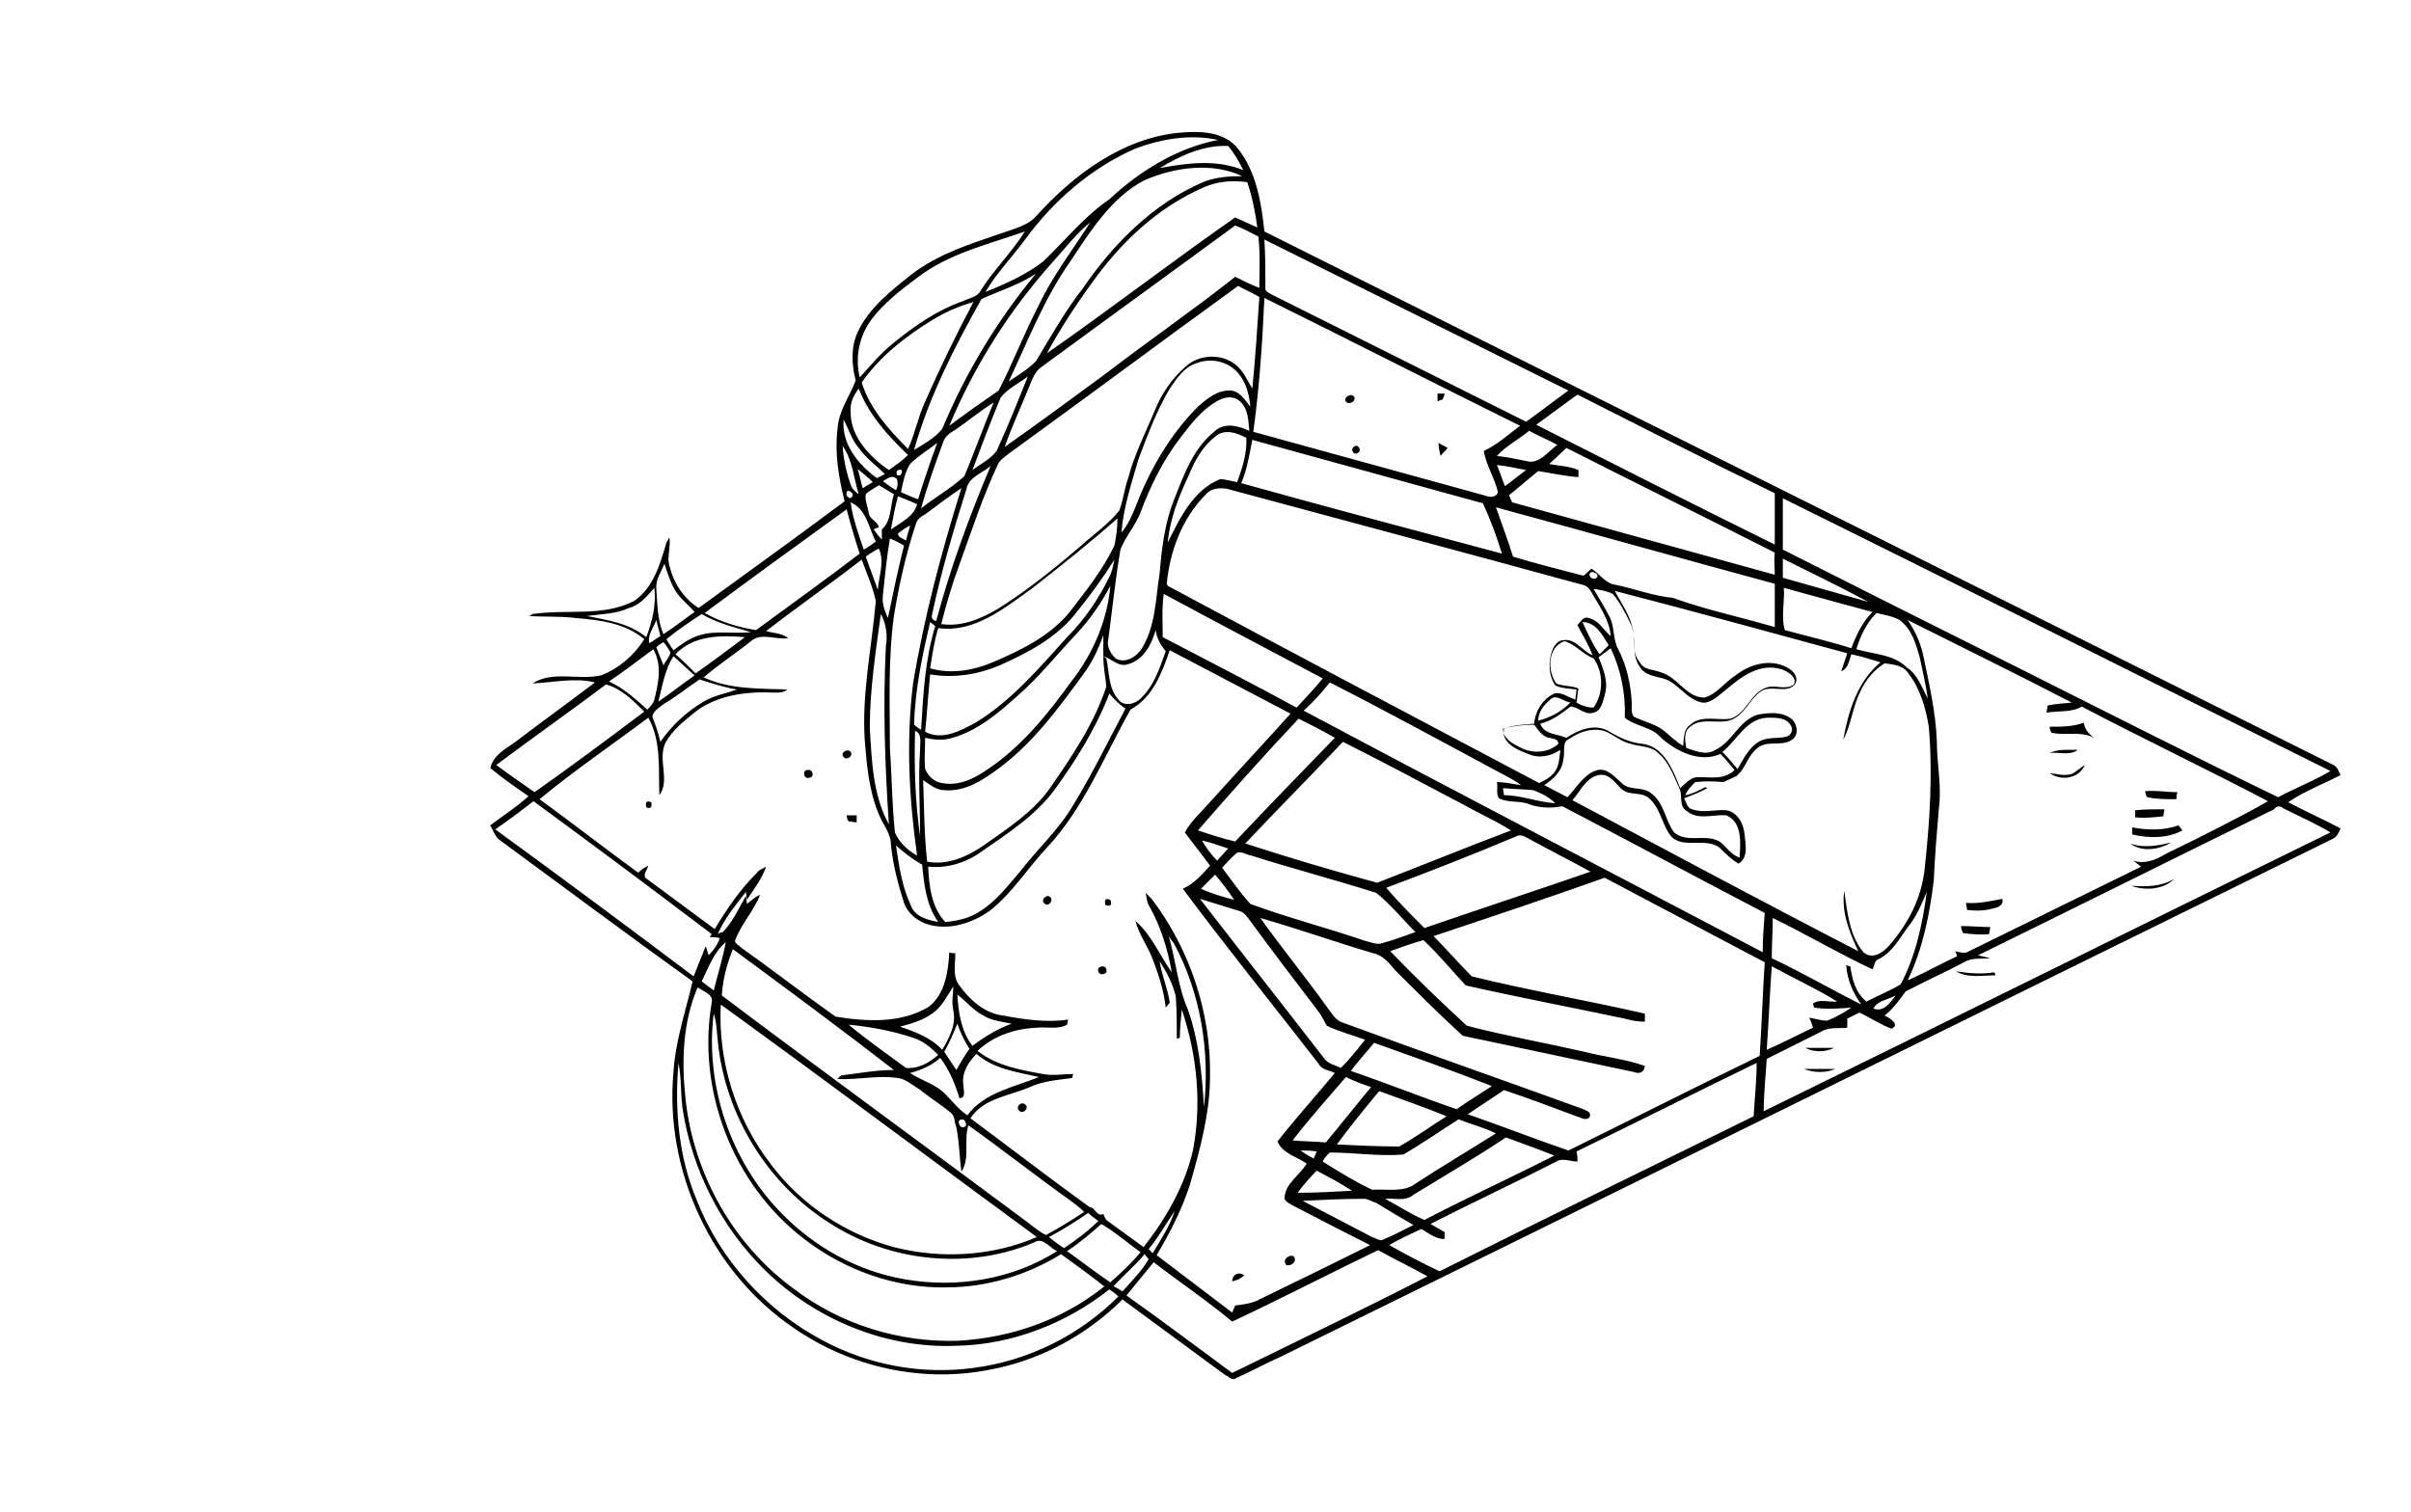 <?xml version="1.0" encoding="utf-8"?>
<!-- Generator: Adobe Illustrator 26.0.3, SVG Export Plug-In . SVG Version: 6.00 Build 0)  -->
<svg version="1.1" id="Слой_48" xmlns="http://www.w3.org/2000/svg" xmlns:xlink="http://www.w3.org/1999/xlink" x="0px"
	 y="0px" viewBox="0 0 239.5 150.2" style="enable-background:new 0 0 239.5 150.2;" xml:space="preserve">
<style type="text/css">
	.st0{fill:#010101;}
</style>
<g>
	<path class="st0" d="M117,13.2c-5.6,0.6-10.4,4.2-14.1,8.3c-0.8,0.9-2.1,1.2-3.2,1.6c-3.2,1.1-6.5,2.1-9.2,4.2
		c-2,1.6-4.2,3.3-5.3,5.7c-0.7,1.5-0.6,3.2-0.2,4.8c-0.6,1.6-1.7,3-1.8,4.8c-0.3,2.4,0.1,4.8,0.7,7.2c-4.8,3.6-9.7,7.1-14.5,10.6
		c-1.6-1-2.7-2.8-3-4.7c0-0.8,0.2-1.5,0.1-2.3c-0.1,0.1-0.2,0.4-0.3,0.5c-0.6,2.1-1.3,4.5-3.2,5.8c-3.1,1.6-6.7,0.8-10.1,1.3
		c-0.1,0.1-0.3,0.2-0.4,0.2c1.5,0.1,3.1,0,4.7,0.2c2.4,0.2,4.9,0.5,6.8,2.1c-1,1.6-2.5,2.9-4.3,3.6c-2.3,0.5-4.8-0.5-6.8,0.8
		c2.1-0.1,4.2-0.6,6.2-0.1c-2.5,1.9-5,3.7-7.5,5.6c-1.1,0.9-2.5,1.4-2.9,2.9c1.2,1,2.5,1.9,3.8,2.8c-1.2,1.1-2.5,1.9-3.8,2.9
		c0.3,0.5,0.5,1.2,1,1.5c6.4,4.7,12.7,9.4,19.1,14c-0.7,3-1.7,5.9-1.9,9c-0.9,9.8,3.8,19.9,11.9,25.4c5.6,3.9,12.7,5.5,19.4,4.2
		c5-0.9,9.7-3.4,13.3-7c3.4,2.5,6.8,5,10.2,7.5c0.3,0.1,0.6,0.5,0.9,0.4c1.6-0.7,3-1.5,4.6-2.2c34.8-17.1,69.6-34.3,104.4-51.4
		c0.5-0.2,0.7-0.6,0.9-1.1c-1.7-0.9-3.5-1.7-5.2-2.6c1.6-1.1,3.5-1.8,5.2-2.7c-0.2-0.4-0.3-0.8-0.7-1c-35.4-17.7-70.8-35.3-106.2-53
		c-0.3-2.9-0.8-5.9-2.6-8.2C121.6,13,119.1,13,117,13.2z M86.6,31.7c1.2-1.6,2.9-2.9,4.5-4.1c3.1-2.4,7-3.3,10.7-4.6
		c-1.3,2.1-3.1,3.8-4.4,5.9c-0.3,0.6-1.1,0.7-1.7,1c-2.6,0.9-4.9,2.5-7.1,4.3c-1.2,1-2.2,2.2-3.2,3.3C84.9,35.4,85.4,33.3,86.6,31.7
		z M180.1,102.1c-1.5,0.7-3,1.5-4.6,2.2c0.2-2.8,0.3-5.6,0.5-8.3c2.2,1.2,4.4,2.2,6.5,3.5c-0.8,0.1-1.7-0.3-2.4,0.2
		c0,0.1,0.1,0.3,0.1,0.4c1.2,0.2,2.5,0.1,3.7,0c-0.7,0.5-1.6,1-2.4,1.3c-0.6,0-1.2-0.2-1.8-0.3C179.9,101.4,180,101.8,180.1,102.1z
		 M137.6,119.1c0.9-0.1,2,0.3,2.8-0.4c3.1-1.9,6.2-3.7,9.2-5.7c1.6,0.6,3.3,1.2,4.8,1.8c-4.3,2.2-8.7,4.2-12.9,6.4
		C140.1,120.6,138.9,119.8,137.6,119.1z M140.4,121.7c-1,0.5-1.9,1-2.9,1.4c-0.4,0.3-0.8-0.1-1.2-0.2c-2.3-1.2-4.6-2.4-6.9-3.6
		c2-0.1,4-0.2,6.1-0.2c0.4,0,0.8,0.3,1.2,0.4C138,120.3,139.2,121,140.4,121.7z M132.1,114.5c2.4,0,4.9,0.4,7.3,0.2
		c1.9-1.1,3.6-2.3,5.5-3.5c1.2,0.5,2.5,0.8,3.7,1.4c-2.7,1.7-5.4,3.3-8,5c-1.2,0.9-2.9,0.5-4.3,0.6c-1.7-0.8-3.3-1.8-4.9-2.8
		C131.5,115.1,131.8,114.8,132.1,114.5z M130.5,115.1c-0.4-0.2-0.9-0.5-1.3-0.8c0.5,0,1.1,0,1.6,0.1
		C130.7,114.6,130.6,114.9,130.5,115.1z M88.4,53.5c0.5,0.2,0.9,0.4,1.4,0.7c-0.6,2.4-1.1,4.8-1.6,7.2c-0.3-0.7-0.6-1.4-0.5-2.2
		C87.9,57.2,88.1,55.3,88.4,53.5z M87.2,58.6c-0.4-1.1-0.8-2.2-1.2-3.3c0.4-0.3,0.9-0.6,1.3-0.8C87.9,55.8,87.3,57.2,87.2,58.6z
		 M87.7,47.8c0.4-0.2,0.9-0.7,1.4-0.2c0.1,0.4,0.1,0.7-0.1,1.1C88.5,48.4,88.1,48.1,87.7,47.8z M86.7,47.9c-0.3,0.2-0.7,0.4-1,0.6
		c-0.2-0.6-0.3-1.3-0.5-1.9C85.7,47,86.2,47.4,86.7,47.9z M90.4,46.1c0.8-0.8,1.8-1.4,2.7-2.1c-0.7,1.9-1.3,3.7-1.9,5.6
		c-0.6-0.2-1.2-0.5-1.7-0.7C89.7,47.9,89.9,46.9,90.4,46.1z M89.1,47.2c-0.1-0.4,0-0.6,0.5-0.5C89.6,47.1,89.5,47.3,89.1,47.2z
		 M91.5,50.5c0.6-2.2,1.4-4.4,2.2-6.6c0.2-0.6,0.7-0.9,1.2-1.2c1.3-0.9,2.5-1.9,3.8-2.7c-1,2.4-1.9,4.9-2.9,7.3
		C94.5,48.5,92.9,49.4,91.5,50.5z M98.4,46.3c-2.1,5-4,10.1-5.4,15.4c-0.4-0.1-0.5-0.3-0.4-0.7c0.9-4.2,2.1-8.3,3.4-12.4
		C96.2,47.4,97.6,47,98.4,46.3z M91.1,50.1c-0.3,1.2-1.6,1.8-2.6,2.5c0.2-1.1,0.4-2.2,0.7-3.3C89.9,49.6,90.5,49.8,91.1,50.1z
		 M90.4,52.2c-0.1,0.5-0.3,1-0.4,1.5c-0.3-0.2-0.8-0.3-0.8-0.7C89.6,52.7,90,52.4,90.4,52.2z M88,64.2c-0.3,5.9-0.1,11.8,0.3,17.7
		c-1.6-2.9-1.7-6.3-1.9-9.6c0-3.8,0.6-7.6,1.1-11.3C88,61.9,88.2,63.1,88,64.2z M88.4,74.4c0-4.4-0.2-8.8,0.4-13.2
		C89.3,58.1,90,55,91,52c0.1-0.4,0.5-0.7,0.9-0.9c1.2-0.9,2.4-1.8,3.6-2.6c-2,6.4-3.7,12.8-4.8,19.4c-0.7,5.7-0.4,11.4,0.4,17.1
		c-0.9-0.5-1.8-1.3-2.2-2.3C88.6,79.9,88.6,77.1,88.4,74.4z M120.6,42.9c-2.1,1.7-3,4.3-4,6.8c-0.9,2.3-1.2,4.8-1.4,7.2
		c-0.4,2.5-0.4,5.2-1.7,7.4c-0.5,0.9-1.7,1.7-2.7,1.1c-0.5-0.5-0.9-1.2-0.7-1.9c0.4-3,0.7-6,1.2-8.9c0.5-1.3,1.5-2.4,2-3.7
		c1-2.7,2.3-5.3,4.1-7.6c1-1.3,2.1-2.7,3.6-3.5c0.7-0.4,1.6-0.5,2.2,0.1c0.8,0.7,0.8,1.9,0.9,2.9C122.8,42.2,121.5,42,120.6,42.9z
		 M171.6,68.4c1.4-1.2,3.1-2.4,5-2c0.7,0.1,2,0.8,1.6,1.6c-0.8,0.6-1.9,0-2.7,0.3c-1.6,0.5-2,2.6-3.6,3.1c-1.3,0.2-2.9-0.4-4,0.6
		c-0.7,0.5-0.6,1.3-0.7,2.1c-0.7-0.4-1.3-1-1.9-1.5c-0.9-0.7-2-0.9-3-1.4c-0.3-0.4-0.2-0.9-0.2-1.3c-0.1-1.9-0.5-3.8-1.4-5.5
		c-0.5-1-0.3-2.1-0.8-3.1c-0.5-1-1.1-1.9-1.6-2.8c0.6,0.1,1.3,0.2,1.9,0.5c0.7,0.8,1.2,1.8,1.7,2.8c0.8,1.4,0,3.3,1.1,4.6
		c0.5,0.7,1.5,0.8,2.2,1c1.5,0.4,2.3,2.1,3.9,2.4C170,69.9,170.8,69,171.6,68.4z M170.9,74.9c0.5,0.5,1,1.1,1.4,1.6
		c-1,1-2.4,0.7-3.6,0.7c-0.8,0-1.3,0.7-1.8,1.1c-0.7-1.8-1.6-4.1-3.7-4.4c-1.2-0.1-2.3-0.6-3.3-1.2c-1.4-0.9-3.1-0.2-4.3,0.6
		c-0.9-0.4-2.2-0.3-2.6-1.4c1.2-0.3,2.1-1,3-1.7c0.8,0,1.4,0.9,2.3,0.6c0.8-0.2,0.9-1.1,1.1-1.7c0.4-1.3-0.1-2.6-0.6-3.8
		c0.4-0.3,0.8-0.6,1.2-0.9c1,2.1,1.5,4.5,1.4,6.9c1.1,0.9,2.7,0.9,3.6,2C166.6,74.7,168.9,75.8,170.9,74.9z M171.1,74.7
		c1.5-1.2,2.4-3.4,4.6-3.4c0.8,0,1.8,0,2.2,0.8c0.3,0.4,0,1-0.5,1.1c-0.9,0.2-1.9,0-2.7,0.5c-1,0.6-1.5,1.7-2.1,2.7
		C172.1,75.8,171.6,75.2,171.1,74.7z M171.5,81c1.6,0.7,1.4,2.8,1.3,4.2c-0.9-0.3-1.3-1.1-2-1.6c-1.4-0.8-3.2,0.2-4.5-0.9
		c-0.9-1.2-1-3-2.3-3.9c-0.8-0.7-2.1-0.2-2.9-1c-0.7-0.6-1.4-1.5-2.4-1.3c-1.4,0.4-2.1,1.8-3,2.7c-0.8-0.4-1.5-0.8-2.3-1.2
		c0.9-0.6,1.8-1.4,1.9-2.6c0.2-0.7-0.2-1.7,0.6-2c1-0.7,2.2-1.1,3.4-0.8c0.9,0.3,1.7,1.1,2.7,1.3c0.9,0.3,2,0.2,2.7,0.9
		c1.1,0.9,1.6,2.4,2.2,3.7c0.2,0.7-0.1,1.7,0.7,2.1C168.7,81.5,170.1,80.9,171.5,81z M154.5,79.8c-1.7-0.1-3.4-0.8-5.1-0.8
		c0-0.2-0.1-0.5-0.1-0.7c1,0.1,2,0.1,3,0.2C153.1,78.8,153.9,79.2,154.5,79.8z M157.2,58.1c0.6,0.1,0.8,0.6,1.1,1.1
		c0.7,1.2,1.6,2.5,1.7,4c-0.7-0.6-1.2-1.6-2.2-1.8c-0.5-0.2-0.8,0.4-1.1,0.7c0.5,1,1.1,1.9,1.5,3c-1-0.4-1.7-1.7-2.9-1.5
		c-0.5,0-0.9,0.5-1.1,1c-0.4,1.1-0.4,2.5,0.3,3.5c0.6,0.3,1.4,0.3,2.1,0.4c0,0.3-0.1,0.7-0.1,1c-0.7-0.2-1.4-0.8-2.1-0.6
		c-1.1,0.5-1.9,1.7-2,3c-1,0.1-2.1,0.1-3,0.5c-0.3,1.4,1.3,2.1,2.4,2.5c1.1,0.5,2.3,0.2,3.2-0.4c-0.1,0.7-0.1,1.5-0.5,2.1
		c-0.4,0.6-1,0.9-1.6,1.2c-12.3-6.5-24.6-13-36.9-19.6l-0.1-0.2c0.3-3.2,1.5-6.5,3.9-8.9c0.6-0.7,1.7-0.7,2.6-0.4
		C133.9,51.8,145.5,54.9,157.2,58.1z M157.9,57.1c0-0.5,0.8-0.2,0.8,0.1C158.6,57.7,157.9,57.5,157.9,57.1z M159.8,64.1
		c-0.3,0.3-0.6,0.6-0.9,0.9c-0.7-1-1.2-2.1-1.7-3.2C158.5,61.8,159.2,63.1,159.8,64.1z M156.6,69.8c0.1-0.5,0.1-1,0.2-1.4
		c-0.7-0.3-1.5-0.2-2.2-0.5c-0.9-1.2-0.9-3.6,0.8-4.2c1.1,0.3,1.8,1.3,2.9,1.7c1,1.4,1,3.5,0,4.9C157.7,70.3,157.1,70.1,156.6,69.8z
		 M156,69.8c-0.9,0.9-2,1.5-3.2,1.8c0-0.9,0.6-1.6,1.2-2.1C154.6,68.9,155.3,69.7,156,69.8z M152.4,72c0.4,0.5,0.8,1.2,1.5,1.3
		c0.4,0.1,0.9,0.1,0.9,0.6c-1,0.9-2.5,1-3.7,0.4c-0.8-0.4-1.8-0.9-1.8-1.9C150.3,72.1,151.4,72,152.4,72z M160.5,58.1
		c-1-0.1-1.6-1.1-2.4-1.6c-0.3,0.2-0.5,0.5-0.8,0.7c-2.3-0.6-4.7-1.2-7-1.9c-0.5-1.6-1.1-3.2-1.7-4.9c9.2,2.5,18.5,5.1,27.7,7.6
		c0,1.4,0,2.8,0,4.3c-3.4-1-6.8-1.7-10.1-2.9C164.2,59.2,162.4,58.5,160.5,58.1z M149.2,55c-8.6-2.3-17.3-4.6-25.9-7
		c0.6-1.4,0.8-2.8,1.1-4.3c7.6,2.1,15.3,4.2,22.9,6.3C148.1,51.7,148.7,53.4,149.2,55z M122.9,47.9c-0.6-0.1-1.2-0.3-1.7-0.3
		c-2.7,1.1-4,3.9-5.2,6.3c0.2-2.3,1.1-4.6,2.1-6.7c0.6-1.5,1.4-2.9,2.7-3.9c0.9-0.7,2.1-0.3,3,0.2C123.9,45,123.4,46.5,122.9,47.9z
		 M99.3,66.1c2.7-1.2,5.6-2.7,7.5-5.1c1.4-1.7,2.7-3.5,3.9-5.4c-0.1,0.5-0.2,1-0.4,1.5c-1.1,2.3-2.5,4.4-4.3,6.2
		c-2.8,3.1-5.5,6.3-9.1,8.5c-1.5,0.8-3.3,1.8-5,0.9c0.2-1.9,0.3-3.8,0.5-5.7C94.8,67.4,97.2,67,99.3,66.1z M91.4,74.4
		c-0.2,2.9,0,5.8,0,8.7c-0.5-3.5-0.6-7-0.5-10.5C91.6,72.9,91.4,73.7,91.4,74.4z M91.9,76.4c-0.1-1,0-2,0-3.1c0.9,0.2,1.8,0.3,2.7,0
		c2.5-0.7,4.5-2.4,6.4-4.1c2.2-1.9,4-4.2,6-6.3c1.3-1.4,2.4-3,3.3-4.7c-0.3,3.4-1.7,6.7-3.8,9.4c-2.4,3.3-5,6.6-8.5,8.9
		c-1.3,0.9-2.8,1.6-4.4,1.3C92.8,77.7,92.2,77.1,91.9,76.4z M122.3,38.8c-1.3-0.1-2.4,0.8-3.3,1.6c-2.7,2.7-4.7,6.1-6.1,9.7
		c-0.4,1-0.8,2-1.5,2.8c0.2-2.5,1-4.9,1.7-7.3c0.9-2.4,1.8-4.8,3.1-7c0.7-1,1.4-2.1,2.6-2.5c1.5-0.6,3.3-0.2,4.3,1.1
		c0.7,0.9,1,2,1.1,3.2C123.7,39.8,123.2,38.9,122.3,38.8z M110.7,54.2c-1.2,2.5-2.9,4.6-4.6,6.8c-2,2.3-4.7,3.6-7.5,4.8
		c-1.9,0.8-4.1,1.2-6.2,0.6c0.2-1.3,0.4-2.7,0.8-4c3.6,0.5,6.6-2,9.4-4c2.8-2.2,5.7-4.5,8.4-6.9C111,52.4,110.9,53.3,110.7,54.2z
		 M91.5,72.5c-0.2-0.1-0.6-0.4-0.7-0.5c0.1-3.5,0.8-6.8,1.6-10.2c0.1,0.1,0.4,0.3,0.5,0.4C91.9,65.5,91.7,69,91.5,72.5z M91.6,85.9
		c0.2,2,0.4,4,1.6,5.7c-1-0.2-2.3-0.5-2.7-1.6c-0.9-1.9-1.2-4-1.5-6C89.8,84.7,90.7,85.4,91.6,85.9z M92.2,86.1
		c1.9,0.2,3.8-0.4,5.3-1.5c2.6-1.8,5.4-3.6,7.3-6.2c2.1-2.9,4.1-6.1,5.4-9.5c0.5,0.6,1,1.1,1.6,1.5c-1.7,3.2-3.3,6.5-5.2,9.6
		c-1.4,2.4-3.5,4.3-5.2,6.5c-1.2,1.4-2.4,3-4,4c-1,0.7-2.3,1-3.5,1.1C92.5,90.1,92.3,88,92.2,86.1z M111.1,69.5
		c-1-1.1-0.9-2.7-1.2-4.1l-0.3-0.2c0,1,0.2,2,0.3,3c-1.2,3.7-3.4,6.9-5.6,10.1c-1.7,2.4-4.2,4-6.6,5.7c-1.6,1.1-3.6,2-5.6,1.6
		c-0.3-2.7-0.3-5.4-0.4-8.1c0.6,0.4,1.3,1,2.1,1c2.1,0.2,4-1.1,5.6-2.3c3.3-2.5,5.8-5.9,8.2-9.2c0.9-1.2,1.5-2.5,2-3.9
		c0,0.7,0,1.4,0,2.1c0.8,0.2,1.5,1.1,2.4,0.8c1.6-0.4,2.4-2,2.8-3.4c0.1,0.8,0.5,1.5,1,2.1c-0.6,1.7-1.2,3.5-2.5,4.7
		C112.7,70,111.6,70.2,111.1,69.5z M115.5,63.3c0-1.4-0.1-2.8,0.1-4.3c5.2,2.8,10.5,5.6,15.8,8.4c-0.8,1-1.7,1.9-2.6,2.9
		C124.4,67.9,119.9,65.6,115.5,63.3z M132.1,67.8c5.5,2.8,11,5.8,16.4,8.7c0.9,0.5,1.8,0.9,2.6,1.5c-0.8-0.1-1.6-0.3-2.4-0.3
		c0.1,0.5-0.1,1.2,0.2,1.6c0.9,0.5,2,0.2,3,0.6c1.1,0.4,2.2,0.4,3.3,0.2c6.7,3.5,13.4,7.1,20.1,10.6c-0.1,1.3-0.2,2.6-0.2,3.9
		c-15.2-8-30.4-15.9-45.6-24C130.5,69.7,131.3,68.8,132.1,67.8z M150.6,83.1c0.5-0.3,1,0.1,1.4,0.3c2,1.1,4,2.1,6,3.2
		c-5.5,1.9-11,3.7-16.5,5.6c-1.3-1.3-2.6-2.6-3.8-4C142,86.6,146.3,84.9,150.6,83.1z M136.8,87.7c-4.4-1.2-8.8-2.5-13.1-3.9
		c3.2-3.4,6.5-6.7,9.7-10.1c4,2,7.9,4.1,11.9,6.2c1.6,0.9,3.2,1.6,4.8,2.6C145.6,84.2,141.2,86,136.8,87.7z M132.6,73.3
		c-3.3,3.4-6.6,6.8-9.9,10.3c-1.3-0.3-2.5-0.7-3.7-1.1c3.3-3.8,6.6-7.5,10-11.1C130.2,72,131.4,72.6,132.6,73.3z M122,84.3
		c-0.4,0.4-0.7,0.8-1.1,1.2c-0.6-0.6-1.1-1.3-1.5-2C120.3,83.7,121.1,84,122,84.3z M122.9,84.7c0.5-0.1,0.9,0.2,1.4,0.3
		c4.1,1.3,8.3,2.4,12.4,3.7c1.4,1.1,2.6,2.6,3.9,3.9c-1.1,0.4-2.2,0.8-3.3,1.1c-0.5,0.2-1.1-0.1-1.6-0.2c-3.8-1.3-7.7-2.3-11.5-3.7
		c-1-1.1-1.9-2.4-2.8-3.6C121.9,85.7,122.4,85.1,122.9,84.7z M122.6,89.4c-1.1-0.3-2.2-0.6-3.3-1.1c0.5-0.5,0.9-0.9,1.4-1.4
		C121.4,87.7,122,88.5,122.6,89.4z M123.1,90.5c0.5,0.1,0.8,0.6,1.1,1c2.2,3,4.4,5.9,6.7,8.9c0.4,0.5,0.6,1,0.9,1.5
		c1.2,0.6,2.5,0.9,3.8,1.4c-0.8,1-1.5,1.9-2.4,2.8c-0.6-0.3-1.3-0.4-1.7-1c-4.1-5.3-8.2-10.5-12.3-15.8
		C120.5,89.7,121.8,90.1,123.1,90.5z M136.5,103.6c3.9,1.4,7.9,2.8,11.7,4.3c-1.2,0.8-2.4,1.5-3.5,2.3c-3.5-1.2-7-2.6-10.5-3.8
		C134.9,105.4,135.7,104.6,136.5,103.6z M136.2,108c-1.5,1.8-3,3.7-4.5,5.5c-1.1-0.1-2.2-0.1-3.3-0.2c1.7-2.2,3.5-4.2,5.3-6.3
		C134.5,107.4,135.3,107.7,136.2,108z M137,108.4c2.2,0.8,4.5,1.6,6.7,2.5c-1.6,1-3.1,2.1-4.7,3c-2.1,0-4.2-0.1-6.2-0.2
		C134.2,111.8,135.6,110.1,137,108.4z M134.3,118.3c-1.8,0.1-3.6,0.2-5.4,0.2c0.6-0.8,1.2-1.5,1.9-2.2
		C131.9,116.9,133.1,117.5,134.3,118.3z M145.8,110.7c1.2-0.8,2.4-1.6,3.6-2.4c2.4,0.8,4.8,1.7,7.2,2.6c0.4,0.1,0.9,0.5,1.3,0.1
		c0.2-0.5-0.2-0.6-0.6-0.8c-8-2.9-16-5.7-23.9-8.6c-0.7-0.2-1-0.8-1.4-1.3c-2.2-3.1-4.6-6-6.8-9.1c3.8,1.1,7.5,2.4,11.2,3.5
		c1,0.2,1.6,1,2.2,1.7c2.2,2.2,4.4,4.4,6.7,6.5c5.7,1.2,11.3,2.4,17,3.6c0.5,0.2,1,0.1,1.1-0.6c-2-0.7-4-0.9-6-1.4
		c-3.9-0.9-7.9-1.6-11.7-2.6c-2.6-2.4-5.2-4.9-7.6-7.4c1.1-0.4,2.2-0.8,3.3-1.1c1.5,1.4,2.8,3,4.2,4.5c5.3,1.2,10.6,2.2,15.8,3.3
		c0.7,0.2,1.3,0.3,2,0.3c0-0.2,0-0.6,0-0.8c-5.7-1.3-11.5-2.3-17.2-3.7c-1.3-1.3-2.5-2.7-3.8-4c5.7-1.9,11.4-3.8,17-5.8
		c5.3,2.8,10.6,5.6,15.9,8.4c-0.2,3.1-0.3,6.2-0.5,9.3c-6.4,3.1-12.7,6.3-19,9.4C152.3,113.1,149,111.8,145.8,110.7z M186.1,100.2
		c0.4-0.8,1.5-0.9,2.2-1.3C187.8,99.6,187.1,100.6,186.1,100.2z M185.4,99.5c-1.1-0.9-1.4-2.2-1.6-3.5c-0.1,0-0.3-0.1-0.4-0.1
		c0.1,1.5,0.7,2.8,1.5,3.9c-3-1.5-5.9-3.2-8.9-4.6c0-1.3,0.1-2.7,0.1-4c3.3,1.6,6.5,3.5,9.9,5.1c0.2-0.3,0.2-0.9,0.6-1
		c1.4-0.7,2.1-2.1,3-3.3c0.8-1,1.3-2.2,1.8-3.4c-0.4,3.1-1.1,6.4-2.6,9.2C187.8,98.4,186.6,98.9,185.4,99.5z M187.7,93.9
		c-0.6,0.7-1.7,1.5-2.6,0.7c-1.4-1.7-1.6-4-1.9-6.1c-0.3,2.1,0.5,4.1,1.4,6c-9.5-4.9-19-10-28.4-15c0.8-0.9,1.3-2.2,2.6-2.5
		c1.1-0.2,1.6,0.8,2.3,1.4c0.8,0.7,1.9,0.2,2.7,0.9c1.2,1,1.3,2.8,2.3,3.9c1.3,1.1,3.3,0,4.7,1c0.6,0.6,1.2,1.2,1.9,1.6
		c1-0.6,0.7-1.9,0.6-2.9c-0.1-1.1-0.7-2.2-1.8-2.4c-1.1-0.1-2.3,0.3-3.4-0.1c-0.5-0.1-0.6-0.7-0.8-1.1c0.8-0.3,1.6-0.6,2.3-1
		l-0.2-0.1c-0.6,0.3-1.3,0.7-2,0.8c0.2-0.5,0.6-0.9,1-1.3c0.9-0.1,1.8-0.1,2.8,0c0.4-0.2,0.9-0.4,1.3-0.6c0.1-0.1,0.3-0.3,0.4-0.4
		c0.6-0.8,0.9-1.8,1.7-2.4c1-0.8,2.4-0.1,3.4-0.8c0.8-0.5,0.5-1.8-0.2-2.2c-0.9-0.6-2.1-0.5-3.2-0.3c-1.9,0.6-2.5,2.7-4.2,3.5
		c-0.9,0.6-2,0.1-2.9-0.2c-0.1-0.7-0.3-1.6,0.4-2.1c1.3-1.1,3.2,0,4.5-0.9c1-0.6,1.5-1.9,2.5-2.6c1-0.7,2.4,0.2,3.3-0.6
		c0.6-0.6,0-1.5-0.7-1.8c-1.7-0.9-3.7-0.3-5.1,0.8c-1.1,0.7-1.9,1.9-3.1,2.2c-1.8,0-2.6-2-4.3-2.5c-0.7-0.3-1.7-0.2-2.1-1
		c-0.8-0.9-0.5-2.2-0.7-3.3c-0.3-1.4-1.1-2.5-1.8-3.8c7.7,2,15.4,4.1,23.1,6.2c-0.2,0.6-0.4,1.2-0.6,1.8c0.7-0.3,0.8-1.1,1-1.7
		c1,0.2,1.9,0.5,2.9,0.8c-2.3,1.9-3.2,4.9-3.7,7.7c0.8-1.5,0.9-3.2,1.7-4.8c0.5-1.1,1.3-2.1,2.4-2.8c0.8,0.1,1.8,0.2,2.3,0.9
		c1.2,1.5,1.8,3.5,2.1,5.4c0.4,4.7,0.1,9.4-0.4,14C190.9,89.3,189.5,91.8,187.7,93.9z M189.4,66.3c-1.3-1.3-3.3-1.3-5-1.8
		c0.4-1.3,1-2.6,2-3.6c0.8,0.2,1.6,0.3,2.3,0.7c1.2,0.9,1.6,2.3,2,3.7c0.3,1.4,0.6,2.7,0.8,4.1C190.9,68.3,190.5,67,189.4,66.3z
		 M183.9,64.4c-2.2-0.7-4.4-1.2-6.6-1.8c-0.4-1.3,0-2.8-0.1-4.2c2.9,0.8,5.8,1.6,8.8,2.4C185,61.8,184.4,63.1,183.9,64.4z
		 M177.1,57.4c0-0.6,0-1.3,0-1.9c2.8,1.4,5.7,2.8,8.5,4.3C182.8,59,179.9,58.2,177.1,57.4z M176.3,57.1c-8.7-2.4-17.4-4.8-26.1-7.2
		c-0.1-0.2-0.2-0.5-0.3-0.7c1-0.8,1.9-1.6,2.9-2.4c1.3,0.2,2.6,0.5,4,0.6c0-0.2,0-0.5,0-0.7c-0.9-0.4-1.9-0.4-2.9-0.6
		c0.5-0.5,1.1-1,1.7-1.6c6.9,3.5,13.8,6.9,20.7,10.4C176.2,55.7,176.3,56.4,176.3,57.1z M149.5,48.3c-0.3-0.7-0.5-1.4-0.8-2.1
		c1,0.1,1.9,0.3,2.9,0.5C150.9,47.2,150.2,47.8,149.5,48.3z M151.6,45.8c-1-0.2-1.9-0.4-2.9-0.5c0.9-1,2.1-1.6,3.2-2.5
		c0.9,0.5,1.9,0.9,2.8,1.4C153.8,44.8,152.9,46.2,151.6,45.8z M147.4,44.8c0.2,1.4,1.1,2.7,1.4,4.1c-0.2,0.6-0.9,0.5-1.4,0.3
		c-7.6-2.1-15.3-4.2-22.9-6.3c0.6-4.4,0.9-8.8,1.1-13.3c8.5,4.2,16.9,8.5,25.4,12.7C149.8,43.2,148.7,44.2,147.4,44.8z M124.4,38.6
		c-0.5-0.8-0.9-1.8-1.7-2.4c-1.4-1.1-3.6-1-4.9,0.2c-1.4,1.2-2.4,2.7-3.1,4.4c-0.9,2.2-2,4.3-2.6,6.6c-0.4,1.1-0.5,2.2-0.9,3.3
		c-1.1,1.4-2.6,2.4-3.9,3.6c-2.6,2.2-5.3,4.4-8.2,6.2c-1.7,1-3.6,1.8-5.6,1.5c0.5-2,1.1-4,1.8-5.9c1.2-3.3,2.3-6.7,3.8-9.9
		c0.2-0.5,0.7-0.8,1.2-1.2c7.6-5.5,15.1-11.1,22.7-16.6c0.7,0.4,1.4,0.7,2.1,1.1C124.9,32.5,124.7,35.6,124.4,38.6z M96.6,46.7
		c0.9-2.4,1.8-4.8,2.8-7.2c0.7-0.9,1.8-1.4,2.7-2.1c-1,2.5-2,5-3.1,7.4C98.4,45.6,97.4,46.1,96.6,46.7z M94.3,42.3
		c2.5-6,6-11.5,10.3-16.3c1.2-1.3,2.3-2.8,3.7-3.9c-1.8,2.8-3.8,5.4-5.2,8.4c-1.4,2.7-2.5,5.6-3.9,8.3
		C97.6,39.9,95.9,41.1,94.3,42.3z M93.6,42.6c-0.7,0.9-1.8,1.5-2.8,2.1c1.5-5.3,4-10.2,6.7-15c1.8-0.8,3.7-1.4,5.4-2.5
		C99,31.9,95.9,37.1,93.6,42.6z M92.6,31.8c1.3-0.8,2.7-1.4,4.1-1.8c-1.7,3.2-3.3,6.5-4.8,9.9c-0.7,1.5-1,3.2-1.7,4.7
		c-1.9-1.9-3.8-4-4.6-6.6C87.4,35.4,90,33.4,92.6,31.8z M85.3,38.6c1,2.6,2.9,4.7,4.9,6.6c-0.6,0.6-1.2,1-1.9,1.5
		c-1.9-1.3-3.8-3.3-3.8-5.7C84.4,40,84.8,39.3,85.3,38.6z M83.8,41.7c0.5,0.9,0.8,2,1.5,2.8c0.7,1,1.7,1.7,2.6,2.6
		c-0.2,0.1-0.6,0.3-0.8,0.4C85.2,46.1,83.6,44.1,83.8,41.7z M83.7,44.3c1,1.4,1.1,3.2,1.6,4.8c-0.3-0.2-0.5-0.4-0.7-0.7
		C84.1,47.1,83.8,45.7,83.7,44.3z M84.1,49.2c-0.2-1,1.2,0,0.3,0.3C84.3,49.4,84.1,49.3,84.1,49.2z M86,49.1
		c0.4-0.4,0.9-0.6,1.3-0.9c0.5,0.3,1,0.6,1.5,0.9c-0.4,1.2-0.2,2.6-1.2,3.5c0,0.2,0,0.7,0,1c-0.3-0.3-0.6-0.7-0.8-1
		c0.1-0.1,0.4-0.2,0.5-0.2c-0.1-0.6-0.9-0.8-1-1.4C86.2,50.3,85.9,49.7,86,49.1z M87,53.8c-0.4,0.3-0.8,0.6-1.2,0.8
		c-0.5-1.5-1.1-3.1-1.3-4.7C86.1,50.6,86.3,52.5,87,53.8z M84.1,50.6c0.4,1.5,0.8,2.9,1.3,4.4c-3.4,2.6-6.9,5.1-10.3,7.6
		c-1.8-0.3-3.5-0.8-5.1-1.7C74.7,57.4,79.4,54,84.1,50.6z M69.5,63.1c-1,0.3-1.8,0.9-2.6,1.5c-0.2-0.3-0.5-0.7-0.7-1.1
		c1.1-0.9,2.3-1.7,3.5-2.5c1.5,0.9,3.2,1.3,4.9,1.8C72.9,63,71.2,62.6,69.5,63.1z M65.4,69.7c0.4-1.5,0.6-3.1,1.5-4.5
		c0.7,0.6,1.4,1.3,2.1,1.9C67.7,68,66.6,68.9,65.4,69.7z M69.5,67.5c1.2,0.4,2.5,0.8,3.7,1c-1.1,0.4-2.3,0.6-3.3,1.2
		c-1.7,1-3.2,2.4-4.3,4c-0.2-0.9-0.5-1.7-0.8-2.5c0.1-0.6,0.7-0.9,1.2-1.3C67.2,69.2,68.3,68.3,69.5,67.5z M67.1,65
		c1.8-1.9,4.5-1.9,6.9-1.7c-1.6,1.2-3.2,2.4-4.9,3.6C68.5,66.3,67.8,65.6,67.1,65z M66,56c0.3,0.9,0.6,1.9,1.1,2.7
		c0.5,0.8,1.3,1.4,1.9,2.1C68,61.5,67,62.3,65.9,63c-0.6-1.4-0.6-3-0.7-4.5C65.1,57.6,65.7,56.8,66,56z M58.3,61.2
		c1.4-0.2,2.9-0.2,4.2-0.8c1.1-0.3,1.8-1.2,2.5-2c0.2,1.7-0.2,3.3-0.8,4.9C62.5,61.9,60.3,61.6,58.3,61.2z M65.2,61.6
		c0.1,0.5,0.3,1.1,0.4,1.6c-0.4,0.2-0.7,0.5-1.1,0.7C64.3,63.1,64.9,62.4,65.2,61.6z M65.9,63.8c0.3,0.3,0.5,0.7,0.7,1
		c-0.1,0.5-0.5,0.9-0.7,1.3c-0.2-0.6-0.5-1.2-0.7-1.8C65.4,64.1,65.7,63.9,65.9,63.8z M60.5,67.7c1.5-1,2.9-2.1,4.4-3.2
		c0.9,1.6,0.5,3.4,0.1,5c-0.1,0.4-0.4,0.7-0.7,1C63.2,69.5,62,68.4,60.5,67.7z M49.3,76c3.6-2.7,7.3-5.3,10.9-8
		c1.5,0.4,2.7,1.6,3.8,2.7c-3.6,2.7-7.2,5.4-10.9,8C51.8,77.8,50.5,76.9,49.3,76z M64.4,71.3c1.3,2.3,1,5.1,1.1,7.7
		c1.1-1.5-0.2-3.5,0.6-5.2c0.7-1.3,1.9-2.2,3-3.1c2.1-1.6,4.9-2,7.5-1.9c0.5,0,1.2,0.1,1.6-0.3c-2.8-0.1-5.7,0-8.3-1.2
		c1.5-1.3,3.2-2.4,4.7-3.6c1-0.9,2.5-0.1,3.7-0.3c-0.6-0.5-1.5-0.5-2.2-0.7c3.1-2.4,6.4-4.7,9.5-7.1c0.5,1.4,1.1,2.7,1.4,4.1
		c-0.4,4.6-1.4,9.2-1.1,13.8c0.2,2.5,0.4,5,1.4,7.4c0.4,1,1.2,1.9,1.2,3c0.2,2,0.7,3.9,1.3,5.8c0.4,1.1,1.4,1.9,2.6,2.2
		c2,0.5,4.2-0.2,5.9-1.4c2.3-1.8,3.8-4.3,5.8-6.4c3.6-3.9,5.6-9,8.2-13.6c2.2-1.2,3.1-3.6,3.9-5.9c4,2.1,8,4.2,12,6.3
		c-2.7,3-5.5,6-8.2,9c-0.8,0.9-1.7,1.7-2.3,2.8c0.8,1.1,1.7,2.2,2.5,3.3c-0.8,0.9-1.6,1.8-2.7,2.3c4.4,5.9,9,11.6,13.5,17.4
		c0.3,0.6,1,0.6,1.6,0.9c-1.9,2.3-3.9,4.5-5.7,6.8c0.5,1.2,1.9,1.5,2.9,2.2c-0.7,1.2-2.2,2-2.2,3.5c0.2,0.4,0.6,0.5,0.9,0.7
		c2.5,1.3,5,2.6,7.6,3.9c-3.6,1.8-7.3,3.6-11,5.4c-0.7,0.4-1.6,0.5-2.4,0.6c-0.1,0.2-0.2,0.5-0.3,0.7c-2.5-1.9-5-3.8-7.5-5.7
		c1.3-2.2,2.5-4.5,3.3-7c1-3.5,2-7.1,2-10.8c0.1-6.3-2-12.6-5.8-17.6c-0.2-0.2-0.4-0.4-0.6-0.6c0.1,0.4,0.1,0.8,0.3,1.2
		c1.2,2.1,1.9,4.4,2.3,6.7c-1.2-1.7-2-3.7-3.6-5.1c0.3,1.2,1,2.2,1.5,3.3c0.7,1.7,1.3,3.5,1.5,5.3c0.1-0.1,0.3-0.4,0.4-0.5
		c-0.2-1.4-0.8-2.7-1-4.1c0.7,1.1,1.3,2.2,1.6,3.5c0.1,1.4,0.1,2.8,0.1,4.2l0.3-0.1c0-0.9,0.1-1.9,0.2-2.8c1.5,4.5,2,9.3,1.1,14
		c-0.8,3.5-2.7,6.8-4.9,9.6c-1.2-0.9-2.5-1.8-3.7-2.7c-0.1-0.1-0.2-0.4-0.3-0.6c-0.5,0.3-0.8-0.4-1.1-0.6l-0.3-0.1
		c-4-2.9-7.9-5.9-11.8-8.8c1.3-2,3.8-2.2,5.9-3.1c1.3-0.6,2.7-0.7,4.2-0.9c0-0.1,0.1-0.3,0.1-0.4c-1,0-2,0.2-3,0
		c-2.2-0.4-4.6-0.8-6.5-2.3c1.6-1.5,3.7-2.2,5.9-2.3c1-0.1,2.1,0.2,3-0.3c0-0.1,0.1-0.4,0.1-0.5c-2.1,0.3-4.3,0-6.4-0.4
		c-1.9-0.2-3.4-1.6-4.4-3c-0.7-0.9-0.4-2.1-0.4-3.2c-0.2,0-0.5,0-0.6-0.1c-0.1,1.9-0.4,4.1-2,5.4c-2.8,1.7-6.2,1.5-9.3,1
		c-3.1-2.2-6.2-4.6-9.3-6.8c-0.2-0.2-0.6-0.4-0.7-0.7c0.6-1.7,1.9-3,2.5-4.6c-0.5,0.2-0.9,0.6-1.3,0.9c0-0.2-0.1-0.6-0.1-0.8
		c-0.7,1.2-1.3,2.6-2.3,3.6c-0.1,0-0.4,0.1-0.5,0.2c0.7-1.6,1.8-2.9,2.8-4.2c0,0.2,0.1,0.6,0.1,0.8c0.7-1.1,1.5-2.1,1.9-3.3
		c-0.3,0.2-0.7,0.3-0.9,0.6c-1.7,1.7-3,3.6-4.2,5.6c-2.3-1.7-4.6-3.4-6.9-5.1c-0.2-0.4,0.2-0.8,0.3-1.2c-0.4,0.2-0.7,0.4-1,0.7
		c-3.3-2.4-6.5-4.9-9.8-7.3C57.1,76.5,60.8,74,64.4,71.3z M95.7,107.8c-0.2-1.2,0.5-2.3,1.3-3.1c1.7,1.5,4,1.8,6.2,2.3
		c-2.4,1-5.4,1.5-7.1,3.8c-0.8-0.5-1.4-1.3-2.1-2c-1-1.1-2.4-1.4-3.6-2.2c1.1-0.3,2.1-0.7,3-1.5c0.9,1.2,1.5,2.6,1.9,4
		C96,109.1,95.7,108.3,95.7,107.8z M95,106.3c-0.4-0.6-0.8-1.2-1.2-1.8c0.5-0.9,0.9-1.8,1.3-2.8c0.3,0.9,0.7,1.7,1.2,2.5
		C95.8,104.9,95.4,105.6,95,106.3z M95.1,98.8c0.9,0.7,1.6,1.6,2.6,2.1c0.8,0.5,1.8,0.6,2.8,0.8c-1.4,0.5-2.7,1.3-3.9,2.2
		C95.5,102.5,95.2,100.6,95.1,98.8z M94.7,100.4c0.3,1.4-0.4,2.7-1.1,3.9c-1.1-1.2-2.7-1.8-4.2-2.3c1.1-0.3,2.2-0.6,3.2-1.3
		c1-0.7,1.5-1.8,2.1-2.7C94.7,98.7,94.5,99.5,94.7,100.4z M90.7,103.1c1,0.3,1.8,1,2.5,1.7c-0.9,0.8-2,1.4-3.2,1.3
		c-1.9-1.4-3.9-2.8-5.7-4.3C86.4,102,88.6,102.4,90.7,103.1z M88.8,106.3c-1.7,0-3.3,0.3-4.9,0.5c-0.3,0-0.5,0.1-0.7,0.4
		c2,0.1,4-0.4,6-0.1c0.8,0.1,1.4,0.7,2.1,1.1c1,0.8,2.1,1.5,3.1,2.3c0.5,0.4,0.4,1,0.6,1.5c0.3,1.5,0.3,2.9,0.5,4.4
		c0.9-1.3,0.2-3.1,0.7-4.6c3.5,2.5,6.8,5.1,10.3,7.6c0.4,0.3,0.8,0.6,1.2,1c-1.2,0.8-2.5,1.6-3.8,2.3c-0.6-0.3-1.1-0.7-1.6-1.1
		c-10.2-7.6-20.5-15.1-30.6-22.7c0.1-1.6,0.5-3.1,1.1-4.6C78.1,98.2,83.5,102.2,88.8,106.3z M95.9,111.5c0.3,0.5-0.5,0.7-0.6,0.2
		C95,111.2,95.8,111,95.9,111.5z M108.1,120.5c0.3,0.3,0.6,0.5,1,0.8c-1,1-2.2,1.9-3.4,2.7c-0.5-0.3-1-0.7-1.5-1.1
		C105.5,122.2,106.8,121.4,108.1,120.5z M103,122.9c-4.4,1.9-9.5,2.2-14.2,1c-4.8-1.3-9.2-4.2-12.2-8.2c-3.5-4.5-5.3-10.3-5-15.9
		C82.1,107.4,92.5,115.2,103,122.9z M71.3,103.4c0.7,7.3,4.9,14.2,11.1,18.1c6,3.9,13.9,4.7,20.4,1.9c0.8-0.5,1.5,0.6,2.2,0.9
		c-4.4,2.8-9.9,3.7-15.1,2.8c-4.7-0.8-9-3.2-12.3-6.6c-5-5.1-7.6-12.7-6.7-19.8C71.2,101.6,71.2,102.5,71.3,103.4z M106,124.3
		c1.2-0.8,2.3-1.7,3.4-2.7c1.4,0.8,2.6,1.9,3.9,2.8c-0.9,1.1-2,2.1-3,3C108.8,126.4,107.4,125.3,106,124.3z M114.1,124.1
		c1-1.2,1.7-2.5,2.6-3.8c-0.5,1.5-1.4,2.9-2.2,4.2C114.4,124.4,114.3,124.3,114.1,124.1z M113.7,124.6c0.1,0.1,0.3,0.4,0.4,0.5
		c-0.7,1.2-1.7,2.2-2.6,3.2c-0.3-0.2-0.6-0.4-0.9-0.5C111.6,126.7,112.8,125.7,113.7,124.6z M119.6,110c-0.2-3.3-0.5-6.6-1.6-9.7
		c-1-2.3-1.2-4.9-1.9-7.3c0.1,0.2,0.4,0.6,0.5,0.7C119.3,98.7,120.2,104.5,119.6,110z M49.2,82.4c1.3-0.9,2.5-1.8,3.8-2.8
		C59,84,64.9,88.4,70.7,92.8l-0.2,0.3c0.2,0,0.7,0,1,0.1c-0.2,0.6-0.6,1.2-1.1,1.7c-0.1-0.2-0.2-0.7-0.3-0.9c-0.4,1-0.8,2-1.2,3
		C62.4,92.1,55.8,87.2,49.2,82.4z M69.7,97.5c0.7-1.4,1.2-2.9,2.4-3.9c-0.3,1.6-0.8,3.2-1.2,4.8C70.5,98.1,70.1,97.8,69.7,97.5z
		 M70.7,99.6c-1.5,8.7,2.1,18.1,9.2,23.5c4,3.1,9.1,4.9,14.1,4.8c4,0,8-1.2,11.4-3.3c1.4,1,2.9,2.1,4.3,3.2
		c-4.1,3.3-9.2,5.1-14.5,5.4c-5.8,0.2-11.7-1.6-16.4-5.2c-6-4.4-9.9-11.4-10.7-18.8c-0.4-3.7-0.3-7.6,1.2-11.1
		C69.9,98.5,70.9,98.8,70.7,99.6z M96.7,135.9c-5.2,0.7-10.5-0.3-15.1-2.8c-5.6-3-10.1-8-12.4-13.9c-1.8-4.3-2.2-9-1.8-13.6
		c0.3,1.5,0.2,3,0.4,4.5c0.9,6,3.8,11.8,8.2,16.1c5,4.9,12,7.8,19,7.5c5.5-0.1,10.9-2.2,15.2-5.6c0.3,0.2,0.6,0.4,0.9,0.7
		C107.2,132.7,102.1,135.2,96.7,135.9z M122.4,136.4c-3.5-2.6-7-5.2-10.5-7.7c0.9-1.1,1.8-2.2,2.7-3.3c2.6,2,5.3,3.8,7.8,5.9
		c4.9-2.3,9.7-4.8,14.5-7.1c1.6,0.9,3.3,1.7,4.9,2.6C135.4,130.1,128.9,133.2,122.4,136.4z M143,126.3c-1.7-0.8-3.4-1.7-5-2.6
		c1-0.6,2.1-1.1,3.2-1.6c0.7,0.4,1.4,1,2.3,1c0-0.2,0-0.5,0-0.7c-0.5-0.3-0.9-0.5-1.4-0.8c4.1-2.1,8.4-4.1,12.5-6.2
		c0.6-0.4,1.4,0,2.1,0c0-0.3,0-0.7-0.1-1c6-2.9,11.9-5.9,17.9-8.8c0,1.8-0.2,3.5-0.3,5.3C163.8,116,153.4,121.1,143,126.3z
		 M226.8,80.3c1.6,0.8,3.2,1.5,4.7,2.4c-18.8,9.2-37.5,18.5-56.3,27.7c0-1.7,0.2-3.5,0.3-5.2c1.8-0.9,3.6-1.8,5.4-2.7
		c0.8-0.5,1.8-0.3,2.6-0.4c0-0.2,0-0.7,0-0.9c0.4-0.2,0.8-0.4,1.2-0.6c1.1,0.5,2.1,1.2,3.2,1.6c0.9-0.4-0.2-1.1-0.7-1.3
		c0.9-0.7,1.5-1.6,2.1-2.4c1.9-1,3.9-1.9,5.8-2.9c0.8-0.5,1.7-0.3,2.6-0.4c-0.3-0.1-0.9-0.2-1.2-0.3c9.8-4.8,19.6-9.7,29.4-14.5
		C226.1,80.1,226.5,80,226.8,80.3z M215.2,84.8c-1,0.6-2.1,1.1-3.3,0.7c0.3,0.2,0.5,0.4,0.8,0.6c-5.7,2.8-11.4,5.6-17.1,8.4
		c-0.4,0.3-0.9,0.1-1.4,0c0.1,0.1,0.2,0.4,0.2,0.5c-1.7,0.8-3.3,1.7-4.9,2.4c1.5-3.1,2.2-6.6,2.6-10c0.1-2.4,0.3-4.7,0.5-7.1
		c0.3-2.2-0.2-4.4-0.2-6.6c-0.1-3-0.8-5.9-1.4-8.8c-0.3-1.2-0.8-2.3-1.5-3.3c5.4,2.7,10.9,5.4,16.3,8.2c-0.8,0.1-1.6,0.1-2.4,0.3
		c0,0.2-0.1,0.5-0.1,0.7c1.2-0.2,2.5,0,3.5-0.6c6.1,3.2,12.4,6.2,18.5,9.4C222.1,81.4,218.7,83.1,215.2,84.8z M231.5,76.6
		c-1.7,1-3.5,1.7-5.2,2.6c-8.7-4.2-17.3-8.6-25.9-12.9c-7.8-3.9-15.6-7.8-23.3-11.7c0-1.7,0-3.4,0-5.1
		C195.3,58.5,213.4,67.6,231.5,76.6z M176.3,49c0,1.7,0,3.4,0,5.1c-7.9-3.9-15.8-7.9-23.7-11.9c1.4-1,2.7-2,4.1-3
		C163.2,42.5,169.7,45.8,176.3,49z M155.8,38.8c-1.4,1-2.8,2.1-4.2,3.1c-8.4-4.2-16.8-8.4-25.2-12.6c-0.3-0.2-0.8-0.3-0.7-0.8
		c0-1.6,0-3.1-0.1-4.7C135.7,28.8,145.7,33.8,155.8,38.8z M125,23.5c0.2,1.7,0.1,3.4,0.1,5.1c-0.8-0.3-1.6-0.7-2.4-1.1
		c-4.3,3.4-8.8,6.5-13.1,9.8c-3.3,2.4-6.5,4.8-9.8,7.1c0.7-2,1.6-3.9,2.4-5.9c0.3-0.7,0.6-1.6,1.2-2c6.4-4.7,12.9-9.4,19.3-14.1
		C123.5,22.7,124.2,23.1,125,23.5z M123.9,18.1c0.5,1.5,0.8,3,1,4.5c-0.7-0.3-1.5-0.7-2.2-1c-6.3,4.4-12.4,9.1-18.7,13.5
		c1.3-2.4,2.8-4.7,4.4-6.9c2.9-4.1,6.6-7.6,11.2-9.6C121,18,122.4,17.9,123.9,18.1z M119.5,18.1c-4.9,2.1-8.9,6.1-11.9,10.5
		c-1.8,2.3-3.2,4.8-4.7,7.3c-0.8,0.8-1.8,1.4-2.7,2c1.9-4,3.5-8.2,6.1-11.9c2-3,4.1-6.4,7.4-8.1c3-1.3,6.7-1.8,9.7-0.4
		C122.1,17.5,120.7,17.6,119.5,18.1z M122,14.5c0.6,0.7,1.1,1.6,1.5,2.4c-2.7-1.1-5.6-0.7-8.3-0.2C117.2,15.5,119.5,14.4,122,14.5z
		 M121,13.9c-4.1,0.8-7.8,3.1-10.8,5.9c-2.5,1.7-4.4,4.1-6.6,6.2c-1.7,1.3-3.7,2.2-5.7,3c1.1-1.9,2.7-3.5,4-5.3
		c2.8-3.8,6.5-7,10.8-8.9C115.3,13.8,118.2,13.3,121,13.9z"/>
	<path class="st0" d="M64.7,79.7c-0.5-0.2-0.6,0-0.5,0.5C64.6,80.4,64.8,80.2,64.7,79.7z"/>
	<path class="st0" d="M80.7,76.8c-0.1-0.5-1-0.4-0.8,0.2C80,77.5,80.9,77.3,80.7,76.8z"/>
	<path class="st0" d="M84.5,74.7c-0.3-0.4-1.1,0.1-0.7,0.5C84.1,75.6,84.8,75.1,84.5,74.7z"/>
	<path class="st0" d="M84.1,81c0,0.2,0.1,0.5,0.2,0.6c0.3,0,0.5,0.1,0.8,0.1c0-0.2,0-0.6,0-0.7C84.8,81,84.4,81,84.1,81z"/>
	<path class="st0" d="M101.3,110.4c0.4,0.3,1-0.4,0.5-0.7C101.4,109.4,100.8,110,101.3,110.4z"/>
	<path class="st0" d="M104.3,89.1c-0.4-0.3-1,0.4-0.5,0.7C104.2,90.1,104.7,89.4,104.3,89.1z"/>
	<path class="st0" d="M109.1,96.5c0.1,0.5,1,0.3,0.8-0.2C109.8,95.8,108.9,96,109.1,96.5z"/>
	<path class="st0" d="M110.3,89.4c-0.5-0.2-0.6,0-0.5,0.5C110.3,90.1,110.5,89.9,110.3,89.4z"/>
	<path class="st0" d="M122.4,127.3c0.5-0.1,0.9-0.3,1.2-0.6C123.1,126.3,122.4,126.6,122.4,127.3z"/>
	<path class="st0" d="M127.8,125.7c0.5,0.1,1.1-0.4,0.7-0.9C128,124.6,127.3,125.2,127.8,125.7z"/>
	<path class="st0" d="M134.5,39.4c-0.3-0.4-1.1,0.1-0.8,0.5C134,40.3,134.8,39.8,134.5,39.4z"/>
	<path class="st0" d="M135,44.5c-0.2-0.5-0.9,0-0.6,0.4C134.6,45.3,135.3,44.9,135,44.5z"/>
	<path class="st0" d="M143.3,39.7c0.1-0.2,0.2-0.5,0.2-0.6c-0.2,0-0.6,0-0.7,0c0,0.2,0,0.6,0,0.8C142.9,39.8,143.2,39.7,143.3,39.7z
		"/>
	<path class="st0" d="M143.8,44.5c-0.3-0.2-0.6-0.3-0.9-0.5c0,0.4,0.1,0.9,0.2,1.3C143.3,45,143.6,44.8,143.8,44.5z"/>
	<path class="st0" d="M182.3,106.2c-1,0-2.1,0-3.1,0C180.2,106.6,181.4,106.6,182.3,106.2z"/>
	<path class="st0" d="M182.2,104.1c-1,0-1.9,0-2.9,0C180.3,104.6,181.4,104.5,182.2,104.1z"/>
	<path class="st0" d="M198.2,96.9c0-0.1,0-0.2-0.1-0.3c-1.3,0.2-2.5,0.1-3.8-0.1C195.5,97.2,196.9,96.9,198.2,96.9z"/>
	<path class="st0" d="M203.6,76.8c1.1,0.8,2.9,0.6,3.5-0.8c-0.5,0.3-0.9,0.7-1.3,0.9C205,77.1,204.3,76.9,203.6,76.8z"/>
	<path class="st0" d="M206.4,74.5c-1,0-1.9-0.1-2.8,0.3C204.5,74.7,205.6,75.1,206.4,74.5z"/>
	<path class="st0" d="M203.6,72.2c0,0.2,0.1,0.5,0.2,0.6c1.4,0.3,2.9-0.2,4.2,0.5c-0.5-0.4-0.9-0.8-1-1.5
		C205.9,72.2,204.8,72.2,203.6,72.2z"/>
	<path class="st0" d="M211.7,88c1.4,0.5,3.2,0.4,4.3-0.7C214.7,88.1,213.2,88.1,211.7,88z"/>
	<path class="st0" d="M211.6,83.8c1.2,0.9,2.9,0.6,4.1-0.1C214.4,84,213,84.3,211.6,83.8z"/>
	<path class="st0" d="M211.8,82.2c0,0.2,0,0.5,0,0.7c1.7,0.4,3.5,0.4,5-0.4c-0.1-0.1-0.3-0.4-0.4-0.5
		C215,82.5,213.4,82.5,211.8,82.2z"/>
	<path class="st0" d="M212.1,81.2c0.9,0.1,1.9,0,2.8-0.1c0-0.2,0.1-0.5,0.1-0.7c-1,0-2,0-2.9,0.1C212.1,80.7,212.1,81,212.1,81.2z"
		/>
	<path class="st0" d="M195.3,89.7c0,0.2,0.1,0.5,0.1,0.7c0.8,0.1,1.6,0.1,2.4-0.1c0.5-0.1,1.3-0.3,1.1-1
		C197.8,89.5,196.6,89.8,195.3,89.7z"/>
	<path class="st0" d="M197.6,92.8c0-0.2,0.1-0.5,0.1-0.7c-1,0-1.9-0.1-2.9-0.1c0,0.2,0.1,0.5,0.2,0.7
		C195.8,92.8,196.7,92.9,197.6,92.8z"/>
	<path class="st0" d="M213.3,79.2c0.9,0.2,1.9,0.2,2.9,0.2c0-0.2,0-0.5,0.1-0.7c-1.1,0-2.2-0.2-3.2-0.1
		C213.1,78.8,213.2,79.1,213.3,79.2z"/>
</g>
</svg>
